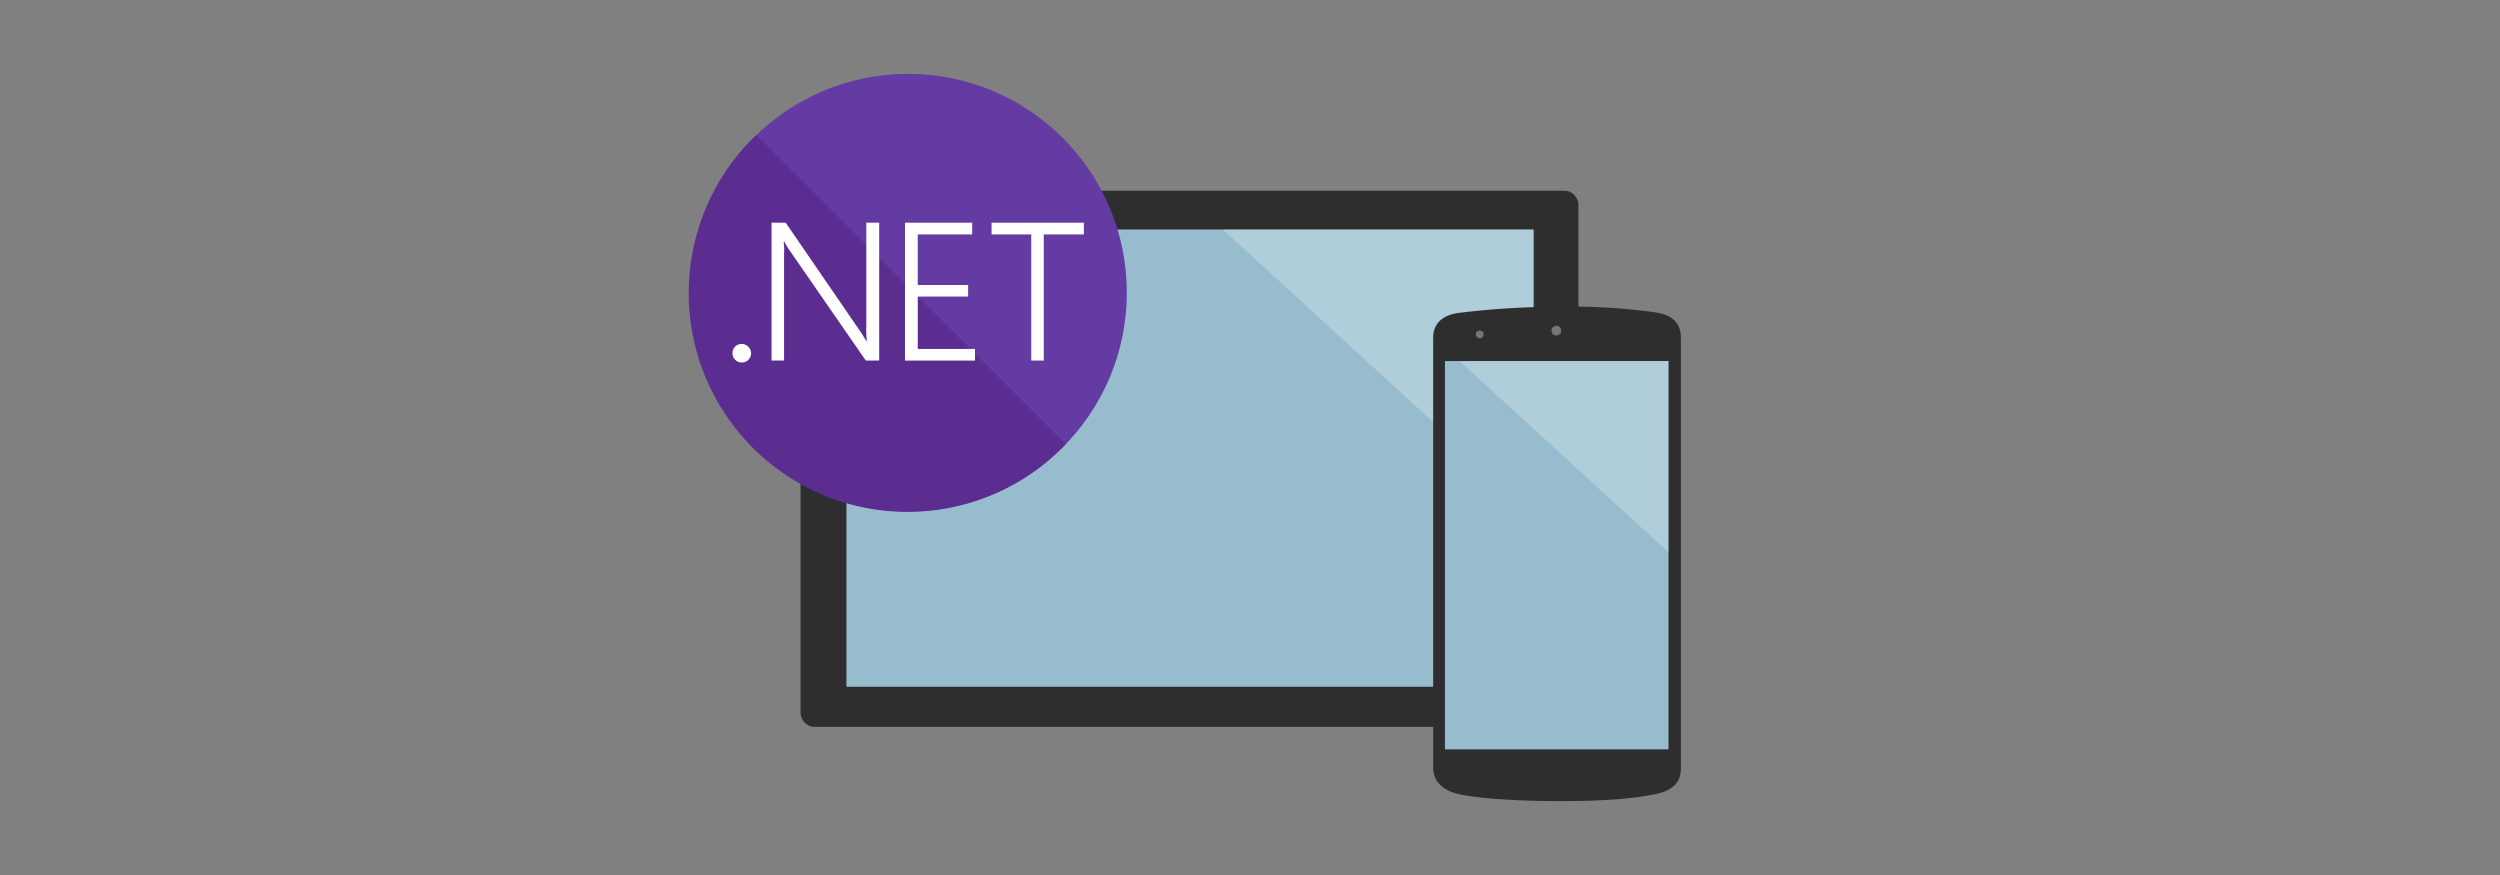 <svg xmlns="http://www.w3.org/2000/svg" id="Layer_2" data-name="Layer 2" viewBox="0 0 400 140"><rect x="0" y="0" width="400" height="140" fill="#808080" stroke="none"/><defs><style>.cls-1{fill:#2e2e2e}.cls-2{fill:#96bcce}.cls-3{fill:#5d5f5e}.cls-4,.cls-8{fill:#fff}.cls-4{opacity:.25}.cls-5{fill:#757575}.cls-6{fill:#633ba3}.cls-7{fill:#5c2d91}</style></defs><title>vs_gaming-1</title><rect width="124.46" height="85.78" x="128.09" y="30.52" class="cls-1" rx="2.16" ry="2.16"/><rect width="109.92" height="73.16" x="135.43" y="36.72" class="cls-2"/><polygon points="247.69 74.61 250.57 74.97 250.57 72.03 247.69 72.39 247.69 74.61" class="cls-3"/><polygon points="245.46 82.33 245.46 36.72 195.65 36.72 245.46 82.33" class="cls-4"/><path d="M265.12,127c-2.69.61-7.27,1.18-15.45,1.18s-14.21-.59-16.51-1.18-3.85-2-3.85-4.14V54c0-2.21,1.47-3.55,3.95-3.92a131.55,131.55,0,0,1,16.3-1A96.07,96.07,0,0,1,265,50c2.66.42,3.94,1.8,3.94,4v68.8C269,125,267.81,126.4,265.12,127Z" class="cls-1"/><rect width="35.77" height="62.13" x="231.19" y="57.77" class="cls-2"/><circle cx="249.02" cy="52.9" r=".78" class="cls-5"/><circle cx="236.76" cy="53.51" r=".62" class="cls-5"/><polygon points="266.96 88.38 266.96 57.77 233.53 57.77 266.96 88.38" class="cls-4"/><circle cx="145.29" cy="46.82" r="35" class="cls-6"/><path d="M121,21.61A35,35,0,1,0,170.5,71.08Z" class="cls-7"/><path d="M118.68,58a1.47,1.47,0,0,1-1.48-1.48,1.46,1.46,0,0,1,.42-1.06,1.42,1.42,0,0,1,1.05-.43,1.45,1.45,0,0,1,.58.12,1.55,1.55,0,0,1,.47.31,1.48,1.48,0,0,1,.45,1.07,1.37,1.37,0,0,1-.12.58,1.59,1.59,0,0,1-.32.47,1.48,1.48,0,0,1-.47.32A1.45,1.45,0,0,1,118.68,58Z" class="cls-8"/><path d="M138.53,57.69,126.29,40l-.45-.69a4.5,4.5,0,0,1-.36-.69h-.08q0,.28.05.77t0,1.23V57.69h-2V35.63h2.26l12,17.49.5.78.41.67h.08q-.06-.51-.09-1.14t0-1.4V35.63h2.06V57.69Z" class="cls-8"/><path d="M144.8,57.69V35.63h10.75v1.88h-8.71V45.6h8.06v1.85h-8.06v8.38H156v1.86Z" class="cls-8"/><path d="M167,37.51V57.69h-2V37.51h-6.35V35.63h14.77v1.88Z" class="cls-8"/></svg>
